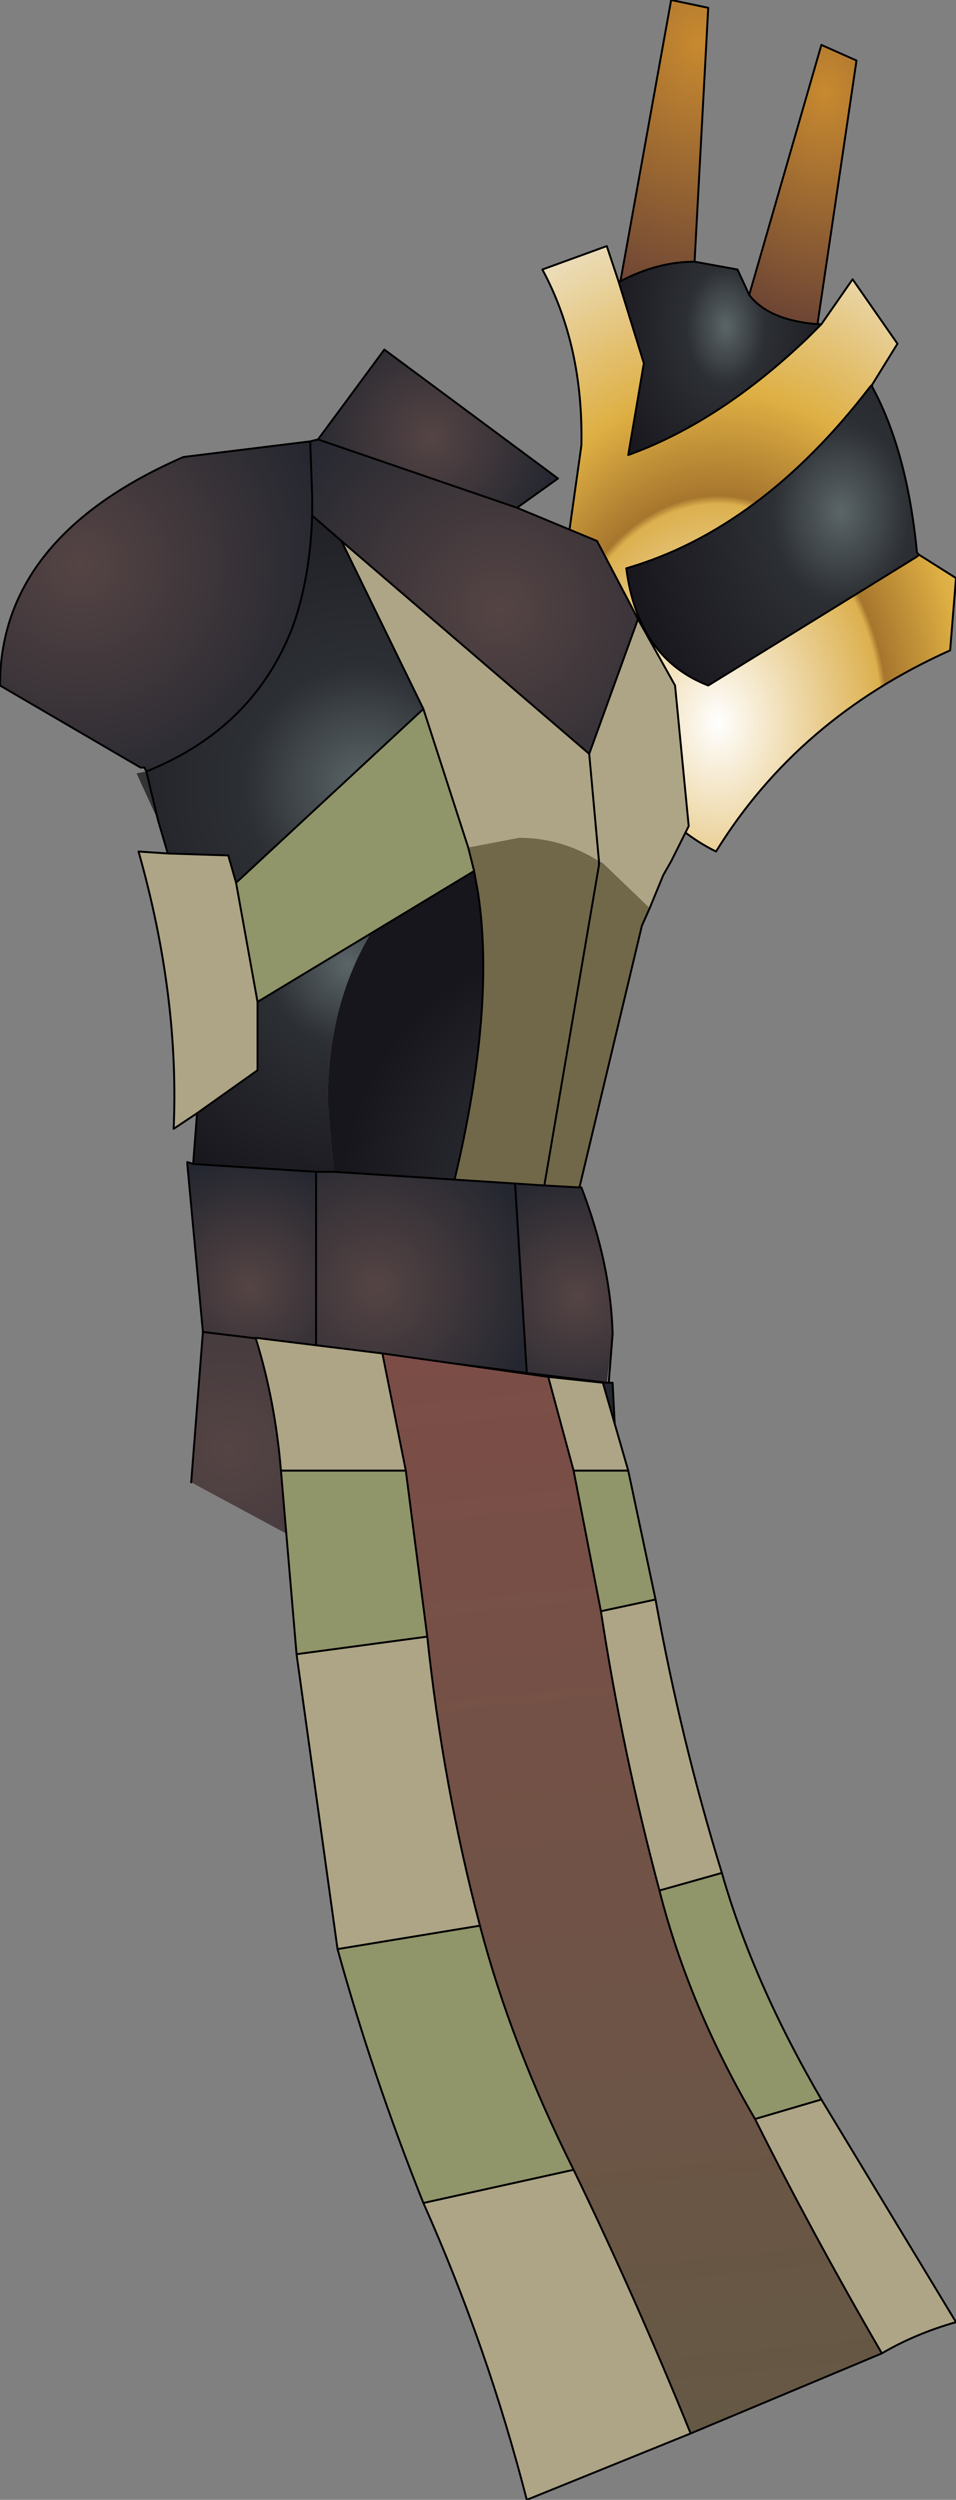 <?xml version="1.0" encoding="UTF-8" standalone="no"?>
<svg xmlns:ffdec="https://www.free-decompiler.com/flash" xmlns:xlink="http://www.w3.org/1999/xlink" ffdec:objectType="shape" height="128.0px" width="49.0px" xmlns="http://www.w3.org/2000/svg">
  <rect width="100%" height="100%" fill="#808080" stroke="none"/>
  <g transform="matrix(2.0, 0.0, 0.0, 2.0, 19.8, 50.7)">
    <path d="M6.0 -18.15 L7.3 -25.35 8.25 -25.15 7.9 -18.65 Q6.95 -18.65 6.0 -18.15" fill="url(#gradient0)" fill-rule="evenodd" stroke="none"/>
    <path d="M9.3 -17.8 L11.15 -24.2 12.05 -23.8 11.05 -17.05 Q9.8 -17.15 9.3 -17.8" fill="url(#gradient1)" fill-rule="evenodd" stroke="none"/>
    <path d="M11.15 -17.05 L11.95 -18.2 13.1 -16.55 12.45 -15.5 12.4 -15.45 Q9.6 -11.8 6.15 -10.8 6.45 -8.5 8.25 -7.8 L13.6 -11.1 13.65 -11.15 14.6 -10.55 14.45 -8.7 Q10.55 -6.95 8.45 -3.55 5.7 -4.9 4.45 -10.05 L5.0 -13.95 Q5.05 -16.5 4.0 -18.45 L5.65 -19.05 5.95 -18.15 6.6 -16.05 6.2 -13.7 Q8.55 -14.55 10.8 -16.7 L11.0 -16.9 11.15 -17.05" fill="url(#gradient2)" fill-rule="evenodd" stroke="none"/>
    <path d="M12.45 -15.45 Q13.35 -13.8 13.6 -11.2 L13.6 -11.1 8.25 -7.8 Q6.45 -8.5 6.15 -10.8 9.6 -11.8 12.4 -15.45 L12.45 -15.45" fill="url(#gradient3)" fill-rule="evenodd" stroke="none"/>
    <path d="M6.0 -18.15 Q6.95 -18.65 7.9 -18.65 L9.0 -18.45 9.3 -17.8 Q9.8 -17.15 11.05 -17.05 L11.15 -17.05 11.0 -16.9 10.8 -16.7 Q8.55 -14.55 6.2 -13.7 L6.6 -16.05 5.95 -18.15 6.0 -18.15" fill="url(#gradient4)" fill-rule="evenodd" stroke="none"/>
    <path d="M7.9 -18.65 L8.25 -25.15 7.3 -25.35 6.0 -18.15 Q6.95 -18.65 7.9 -18.65 L9.0 -18.45 9.3 -17.8 11.15 -24.2 12.05 -23.8 11.05 -17.05 11.15 -17.05 11.95 -18.2 13.1 -16.55 12.45 -15.5 12.45 -15.45 Q13.35 -13.8 13.6 -11.2 L13.65 -11.15 14.6 -10.55 14.45 -8.7 Q10.55 -6.95 8.45 -3.55 5.7 -4.9 4.45 -10.05 L5.0 -13.95 Q5.05 -16.5 4.0 -18.45 L5.65 -19.05 5.95 -18.15 6.0 -18.15 M11.15 -17.05 L11.0 -16.9 10.8 -16.7 Q8.55 -14.55 6.2 -13.7 L6.6 -16.05 5.95 -18.15 M12.4 -15.45 L12.45 -15.5 M13.6 -11.1 L8.25 -7.8 Q6.45 -8.5 6.15 -10.8 9.6 -11.8 12.4 -15.45 M13.65 -11.15 L13.6 -11.1 M11.05 -17.05 Q9.8 -17.15 9.3 -17.8" fill="none" stroke="#000000" stroke-linecap="round" stroke-linejoin="round" stroke-width="0.05"/>
    <path d="M-5.1 4.45 L-5.1 4.4 -4.95 4.45 -5.1 4.45" fill="url(#gradient5)" fill-rule="evenodd" stroke="none"/>
    <path d="M-5.85 -4.35 L-6.4 -5.55 -6.15 -5.6 -5.85 -4.35" fill="#333333" fill-rule="evenodd" stroke="none"/>
    <path d="M-6.2 -5.7 L-6.25 -5.7 -6.3 -5.7 -6.2 -5.7" fill="url(#gradient6)" fill-rule="evenodd" stroke="none"/>
    <path d="M5.8 8.8 L5.7 10.05 5.65 10.05 5.8 8.8" fill="url(#gradient7)" fill-rule="evenodd" stroke="none"/>
    <path d="M5.45 -3.2 L5.45 -3.3 5.55 -3.25 5.45 -3.2" fill="#5e5e5e" fill-rule="evenodd" stroke="none"/>
    <path d="M-1.95 -14.05 L-1.9 -12.65 -1.9 -12.15 Q-1.95 -10.55 -2.4 -9.3 -3.4 -6.7 -6.15 -5.6 L-6.2 -5.7 -6.3 -5.7 -9.9 -7.8 Q-9.9 -11.6 -5.2 -13.65 L-1.95 -14.05" fill="url(#gradient8)" fill-rule="evenodd" stroke="none"/>
    <path d="M3.35 -12.35 L5.4 -11.5 6.45 -9.5 5.2 -6.05 -1.15 -11.5 -1.9 -12.15 -1.9 -12.65 -1.95 -14.05 -1.75 -14.1 3.35 -12.35" fill="url(#gradient9)" fill-rule="evenodd" stroke="none"/>
    <path d="M3.35 -12.35 L-1.75 -14.1 -0.05 -16.4 4.4 -13.1 3.35 -12.35" fill="url(#gradient10)" fill-rule="evenodd" stroke="none"/>
    <path d="M-4.7 8.75 L-5.1 4.45 -4.95 4.45 -1.8 4.65 -1.8 9.1 -4.7 8.75" fill="url(#gradient11)" fill-rule="evenodd" stroke="none"/>
    <path d="M1.75 4.85 L3.3 4.95 3.6 9.8 -1.8 9.1 -1.8 4.65 -1.35 4.65 1.75 4.85" fill="url(#gradient12)" fill-rule="evenodd" stroke="none"/>
    <path d="M4.95 5.05 L5.0 5.05 Q5.75 7.0 5.8 8.8 L5.65 10.05 3.6 9.8 3.3 4.95 4.05 5.0 4.95 5.05" fill="url(#gradient13)" fill-rule="evenodd" stroke="none"/>
    <path d="M5.7 10.05 L5.8 10.05 5.95 13.05 2.15 16.45 -5.0 12.6 -4.7 8.75 -1.8 9.1 3.6 9.8 5.65 10.05 5.7 10.05" fill="url(#gradient14)" fill-rule="evenodd" stroke="none"/>
    <path d="M-4.95 4.45 L-4.85 3.15 -3.3 2.05 -3.3 0.3 -0.4 -1.45 Q-1.5 0.4 -1.5 2.85 L-1.35 4.65 -1.8 4.65 -4.95 4.45" fill="url(#gradient15)" fill-rule="evenodd" stroke="none"/>
    <path d="M-1.9 -12.15 L-1.15 -11.5 0.95 -7.2 -3.85 -2.75 -4.05 -3.45 -5.6 -3.5 -5.85 -4.35 -6.15 -5.6 Q-3.4 -6.7 -2.4 -9.3 -1.95 -10.55 -1.9 -12.15" fill="url(#gradient16)" fill-rule="evenodd" stroke="none"/>
    <path d="M2.25 -3.05 L2.35 -2.5 Q2.8 0.45 1.75 4.85 L-1.35 4.65 -1.5 2.85 Q-1.5 0.4 -0.4 -1.45 L2.25 -3.05" fill="url(#gradient17)" fill-rule="evenodd" stroke="none"/>
    <path d="M-1.15 -11.5 L5.2 -6.05 6.45 -9.5 7.4 -7.8 7.75 -4.2 7.3 -3.3 7.1 -2.95 6.75 -2.1 5.55 -3.25 5.45 -3.3 Q4.5 -3.9 3.4 -3.9 L2.1 -3.65 0.95 -7.2 -1.15 -11.5 M-4.85 3.15 L-5.45 3.55 Q-5.3 0.15 -6.35 -3.55 L-5.6 -3.5 -4.05 -3.45 -3.85 -2.75 -3.3 0.3 -3.3 2.05 -4.85 3.15 M5.2 -6.05 L5.45 -3.3 5.2 -6.05" fill="#ada585" fill-rule="evenodd" stroke="none"/>
    <path d="M2.1 -3.65 L2.25 -3.05 -0.4 -1.45 -3.3 0.3 -3.85 -2.75 0.95 -7.2 2.1 -3.65" fill="#91956a" fill-rule="evenodd" stroke="none"/>
    <path d="M6.75 -2.1 L6.55 -1.65 4.95 5.05 4.05 5.0 3.3 4.95 1.75 4.85 Q2.8 0.45 2.35 -2.5 L2.25 -3.05 2.1 -3.65 3.4 -3.9 Q4.5 -3.9 5.45 -3.3 L5.45 -3.2 5.55 -3.25 6.75 -2.1 M5.45 -3.2 L4.05 5.0 5.45 -3.2" fill="#71684a" fill-rule="evenodd" stroke="none"/>
    <path d="M6.45 -9.5 L5.4 -11.5 3.35 -12.35 -1.75 -14.1 -1.95 -14.05 -1.9 -12.65 -1.9 -12.15 -1.15 -11.5 5.2 -6.05 6.45 -9.5 7.4 -7.8 7.75 -4.2 7.3 -3.3 7.1 -2.95 6.75 -2.1 6.55 -1.65 4.95 5.05 5.0 5.05 Q5.75 7.0 5.8 8.8 L5.7 10.05 5.8 10.05 5.95 13.05 M-5.0 12.6 L-4.7 8.75 -5.1 4.45 -5.1 4.4 -4.95 4.45 -4.85 3.15 -5.45 3.55 Q-5.3 0.15 -6.35 -3.55 L-5.6 -3.5 -5.85 -4.35 -6.15 -5.6 -6.2 -5.7 -6.25 -5.7 -6.3 -5.7 -9.9 -7.8 Q-9.9 -11.6 -5.2 -13.65 L-1.95 -14.05 M2.25 -3.05 L2.35 -2.5 Q2.8 0.45 1.75 4.85 L3.3 4.95 4.05 5.0 5.45 -3.2 5.45 -3.3 5.2 -6.05 M2.1 -3.65 L2.25 -3.05 -0.4 -1.45 -3.3 0.3 -3.3 2.05 -4.85 3.15 M-1.35 4.65 L1.75 4.85 M0.95 -7.2 L2.1 -3.65 M3.35 -12.35 L4.4 -13.1 -0.05 -16.4 -1.75 -14.1 M4.05 5.0 L4.95 5.05 M5.65 10.05 L5.7 10.05 M5.65 10.05 L3.6 9.8 -1.8 9.1 -4.7 8.75 M3.3 4.95 L3.6 9.8 M-1.9 -12.15 Q-1.95 -10.55 -2.4 -9.3 -3.4 -6.7 -6.15 -5.6 M-3.85 -2.75 L-4.05 -3.45 -5.6 -3.5 M-1.35 4.65 L-1.8 4.65 -1.8 9.1 M-1.8 4.65 L-4.95 4.45 M-3.85 -2.75 L-3.3 0.3 M0.95 -7.2 L-3.85 -2.75 M-1.15 -11.5 L0.95 -7.2" fill="none" stroke="#000000" stroke-linecap="round" stroke-linejoin="round" stroke-width="0.05"/>
    <path d="M6.2 12.3 L4.8 12.3 4.15 9.9 5.55 10.05 6.2 12.3 M5.5 15.9 L6.9 15.6 Q7.55 19.2 8.6 22.6 L7.0 23.05 Q6.05 19.5 5.5 15.9 M1.05 16.55 Q1.45 20.35 2.4 23.95 L-1.25 24.55 -2.3 17.0 1.05 16.55 M4.8 30.2 Q6.4 33.5 7.8 36.95 L3.6 38.65 Q2.6 34.75 0.95 31.05 L4.8 30.2 M12.7 34.9 Q10.9 31.8 9.45 28.9 L11.15 28.4 14.6 34.1 Q13.55 34.4 12.7 34.9 M0.5 12.3 L-2.7 12.3 Q-2.85 10.5 -3.35 8.9 L-0.1 9.3 0.5 12.3" fill="#ada585" fill-rule="evenodd" stroke="none"/>
    <path d="M4.8 12.3 L6.2 12.3 6.9 15.6 5.5 15.9 4.8 12.3 M2.4 23.95 Q3.2 27.0 4.8 30.2 L0.95 31.05 Q-0.35 27.8 -1.25 24.55 L2.4 23.95 M9.45 28.9 Q7.75 26.0 7.0 23.05 L8.6 22.6 Q9.4 25.4 11.15 28.4 L9.45 28.9 M0.5 12.3 L1.05 16.55 -2.3 17.0 -2.7 12.3 0.5 12.3" fill="#91956a" fill-rule="evenodd" stroke="none"/>
    <path d="M4.15 9.9 L4.8 12.3 5.5 15.9 Q6.05 19.5 7.0 23.05 7.75 26.0 9.45 28.9 10.9 31.8 12.7 34.9 L7.8 36.95 Q6.4 33.5 4.8 30.2 3.2 27.0 2.4 23.95 1.45 20.35 1.05 16.55 L0.5 12.3 -0.1 9.3 4.15 9.9" fill="url(#gradient18)" fill-rule="evenodd" stroke="none"/>
    <path d="M4.8 12.3 L6.2 12.3 5.55 10.05 4.15 9.9 4.8 12.3 5.5 15.9 6.9 15.6 6.2 12.3 M1.05 16.55 Q1.45 20.35 2.4 23.95 3.2 27.0 4.8 30.2 6.4 33.5 7.8 36.95 L12.7 34.9 Q10.9 31.8 9.45 28.9 7.75 26.0 7.0 23.05 6.05 19.5 5.5 15.9 M8.6 22.6 L7.0 23.05 M6.9 15.6 Q7.55 19.2 8.6 22.6 9.4 25.4 11.15 28.4 L14.6 34.1 Q13.55 34.4 12.7 34.9 M1.05 16.55 L0.5 12.3 -2.7 12.3 -2.3 17.0 1.05 16.55 M0.95 31.05 L4.8 30.2 M7.8 36.95 L3.6 38.65 Q2.6 34.75 0.95 31.05 -0.35 27.8 -1.25 24.55 L-2.3 17.0 M9.45 28.9 L11.15 28.4 M-0.1 9.3 L-3.35 8.9 Q-2.85 10.5 -2.7 12.3 M4.15 9.9 L-0.1 9.3 0.5 12.3 M2.4 23.95 L-1.25 24.55" fill="none" stroke="#000000" stroke-linecap="round" stroke-linejoin="round" stroke-width="0.05"/>
  </g>
  <defs>
    <radialGradient cx="0" cy="0" gradientTransform="matrix(-0.007, 0.0, 0.0, 0.009, 8.0, -24.25)" gradientUnits="userSpaceOnUse" id="gradient0" r="819.2" spreadMethod="pad">
      <stop offset="0.0" stop-color="#c88a2f"/>
      <stop offset="1.0" stop-color="#643e35"/>
    </radialGradient>
    <radialGradient cx="0" cy="0" gradientTransform="matrix(-0.006, 0.0, 0.0, 0.008, 11.25, -23.0)" gradientUnits="userSpaceOnUse" id="gradient1" r="819.2" spreadMethod="pad">
      <stop offset="0.0" stop-color="#c88a2f"/>
      <stop offset="1.0" stop-color="#643e35"/>
    </radialGradient>
    <radialGradient cx="0" cy="0" gradientTransform="matrix(-0.012, 0.0, 0.0, 0.016, 8.5, -6.85)" gradientUnits="userSpaceOnUse" id="gradient2" r="819.2" spreadMethod="pad">
      <stop offset="0.0" stop-color="#ffffff"/>
      <stop offset="0.427" stop-color="#dcb04e"/>
      <stop offset="0.443" stop-color="#a7762e"/>
      <stop offset="0.647" stop-color="#deaf43"/>
      <stop offset="1.0" stop-color="#ecdebd"/>
    </radialGradient>
    <radialGradient cx="0" cy="0" gradientTransform="matrix(-0.007, 0.0, 0.0, 0.009, 11.65, -12.25)" gradientUnits="userSpaceOnUse" id="gradient3" r="819.2" spreadMethod="pad">
      <stop offset="0.0" stop-color="#5b6568"/>
      <stop offset="0.31" stop-color="#2c2f34"/>
      <stop offset="1.0" stop-color="#18161d"/>
    </radialGradient>
    <radialGradient cx="0" cy="0" gradientTransform="matrix(-0.004, 0.0, 0.0, 0.006, 8.7, -17.0)" gradientUnits="userSpaceOnUse" id="gradient4" r="819.2" spreadMethod="pad">
      <stop offset="0.0" stop-color="#5b6568"/>
      <stop offset="0.31" stop-color="#2c2f34"/>
      <stop offset="1.0" stop-color="#18161d"/>
    </radialGradient>
    <radialGradient cx="0" cy="0" gradientTransform="matrix(0.01, 4.0E-4, -5.0E-4, 0.01, 3.05, 6.65)" gradientUnits="userSpaceOnUse" id="gradient5" r="819.2" spreadMethod="pad">
      <stop offset="0.0" stop-color="#a89786"/>
      <stop offset="1.0" stop-color="#484037"/>
    </radialGradient>
    <radialGradient cx="0" cy="0" gradientTransform="matrix(0.008, 0.0, 0.0, 0.008, -4.5, -11.0)" gradientUnits="userSpaceOnUse" id="gradient6" r="819.2" spreadMethod="pad">
      <stop offset="0.0" stop-color="#454545"/>
      <stop offset="1.0" stop-color="#1b1b1b"/>
    </radialGradient>
    <radialGradient cx="0" cy="0" gradientTransform="matrix(0.01, 4.0E-4, -5.0E-4, 0.01, 3.05, 6.65)" gradientUnits="userSpaceOnUse" id="gradient7" r="819.2" spreadMethod="pad">
      <stop offset="0.0" stop-color="#a2a2a2"/>
      <stop offset="1.0" stop-color="#6a6a6a"/>
    </radialGradient>
    <radialGradient cx="0" cy="0" gradientTransform="matrix(0.008, 0.0, 0.0, 0.008, -7.85, -10.9)" gradientUnits="userSpaceOnUse" id="gradient8" r="819.2" spreadMethod="pad">
      <stop offset="0.0" stop-color="#554444"/>
      <stop offset="1.0" stop-color="#252730"/>
    </radialGradient>
    <radialGradient cx="0" cy="0" gradientTransform="matrix(0.008, 0.0, 0.0, 0.008, 2.9, -9.75)" gradientUnits="userSpaceOnUse" id="gradient9" r="819.2" spreadMethod="pad">
      <stop offset="0.0" stop-color="#554444"/>
      <stop offset="1.0" stop-color="#252730"/>
    </radialGradient>
    <radialGradient cx="0" cy="0" gradientTransform="matrix(0.004, 0.0, 0.0, 0.004, 1.15, -14.15)" gradientUnits="userSpaceOnUse" id="gradient10" r="819.2" spreadMethod="pad">
      <stop offset="0.0" stop-color="#554444"/>
      <stop offset="1.0" stop-color="#252730"/>
    </radialGradient>
    <radialGradient cx="0" cy="0" gradientTransform="matrix(0.004, 0.0, 0.0, 0.004, -3.5, 7.6)" gradientUnits="userSpaceOnUse" id="gradient11" r="819.2" spreadMethod="pad">
      <stop offset="0.0" stop-color="#554444"/>
      <stop offset="1.0" stop-color="#252730"/>
    </radialGradient>
    <radialGradient cx="0" cy="0" gradientTransform="matrix(0.005, 0.0, 0.0, 0.005, -0.25, 7.6)" gradientUnits="userSpaceOnUse" id="gradient12" r="819.2" spreadMethod="pad">
      <stop offset="0.0" stop-color="#554444"/>
      <stop offset="1.0" stop-color="#252730"/>
    </radialGradient>
    <radialGradient cx="0" cy="0" gradientTransform="matrix(0.004, 0.0, 0.0, 0.004, 4.9, 7.85)" gradientUnits="userSpaceOnUse" id="gradient13" r="819.2" spreadMethod="pad">
      <stop offset="0.0" stop-color="#554444"/>
      <stop offset="1.0" stop-color="#252730"/>
    </radialGradient>
    <radialGradient cx="0" cy="0" gradientTransform="matrix(0.012, 0.0, 0.0, 0.012, -4.0, 11.75)" gradientUnits="userSpaceOnUse" id="gradient14" r="819.2" spreadMethod="pad">
      <stop offset="0.0" stop-color="#554444"/>
      <stop offset="1.0" stop-color="#252730"/>
    </radialGradient>
    <radialGradient cx="0" cy="0" gradientTransform="matrix(0.008, 0.0, 0.0, 0.008, -1.0, -0.65)" gradientUnits="userSpaceOnUse" id="gradient15" r="819.2" spreadMethod="pad">
      <stop offset="0.0" stop-color="#5b6568"/>
      <stop offset="0.31" stop-color="#2c2f34"/>
      <stop offset="1.0" stop-color="#18161d"/>
    </radialGradient>
    <radialGradient cx="0" cy="0" gradientTransform="matrix(0.012, 0.0, 0.0, 0.012, -0.6, -5.25)" gradientUnits="userSpaceOnUse" id="gradient16" r="819.2" spreadMethod="pad">
      <stop offset="0.0" stop-color="#5b6568"/>
      <stop offset="0.31" stop-color="#2c2f34"/>
      <stop offset="1.0" stop-color="#18161d"/>
    </radialGradient>
    <radialGradient cx="0" cy="0" gradientTransform="matrix(0.008, 0.0, 0.0, 0.008, 5.4, 5.25)" gradientUnits="userSpaceOnUse" id="gradient17" r="819.2" spreadMethod="pad">
      <stop offset="0.0" stop-color="#5b6568"/>
      <stop offset="0.31" stop-color="#2c2f34"/>
      <stop offset="1.0" stop-color="#18161d"/>
    </radialGradient>
    <linearGradient gradientTransform="matrix(0.002, 0.017, -0.006, 6.0E-4, 6.45, 22.85)" gradientUnits="userSpaceOnUse" id="gradient18" spreadMethod="pad" x1="-819.2" x2="819.2">
      <stop offset="0.0" stop-color="#7c4d47"/>
      <stop offset="1.0" stop-color="#655845"/>
    </linearGradient>
  </defs>
</svg>
